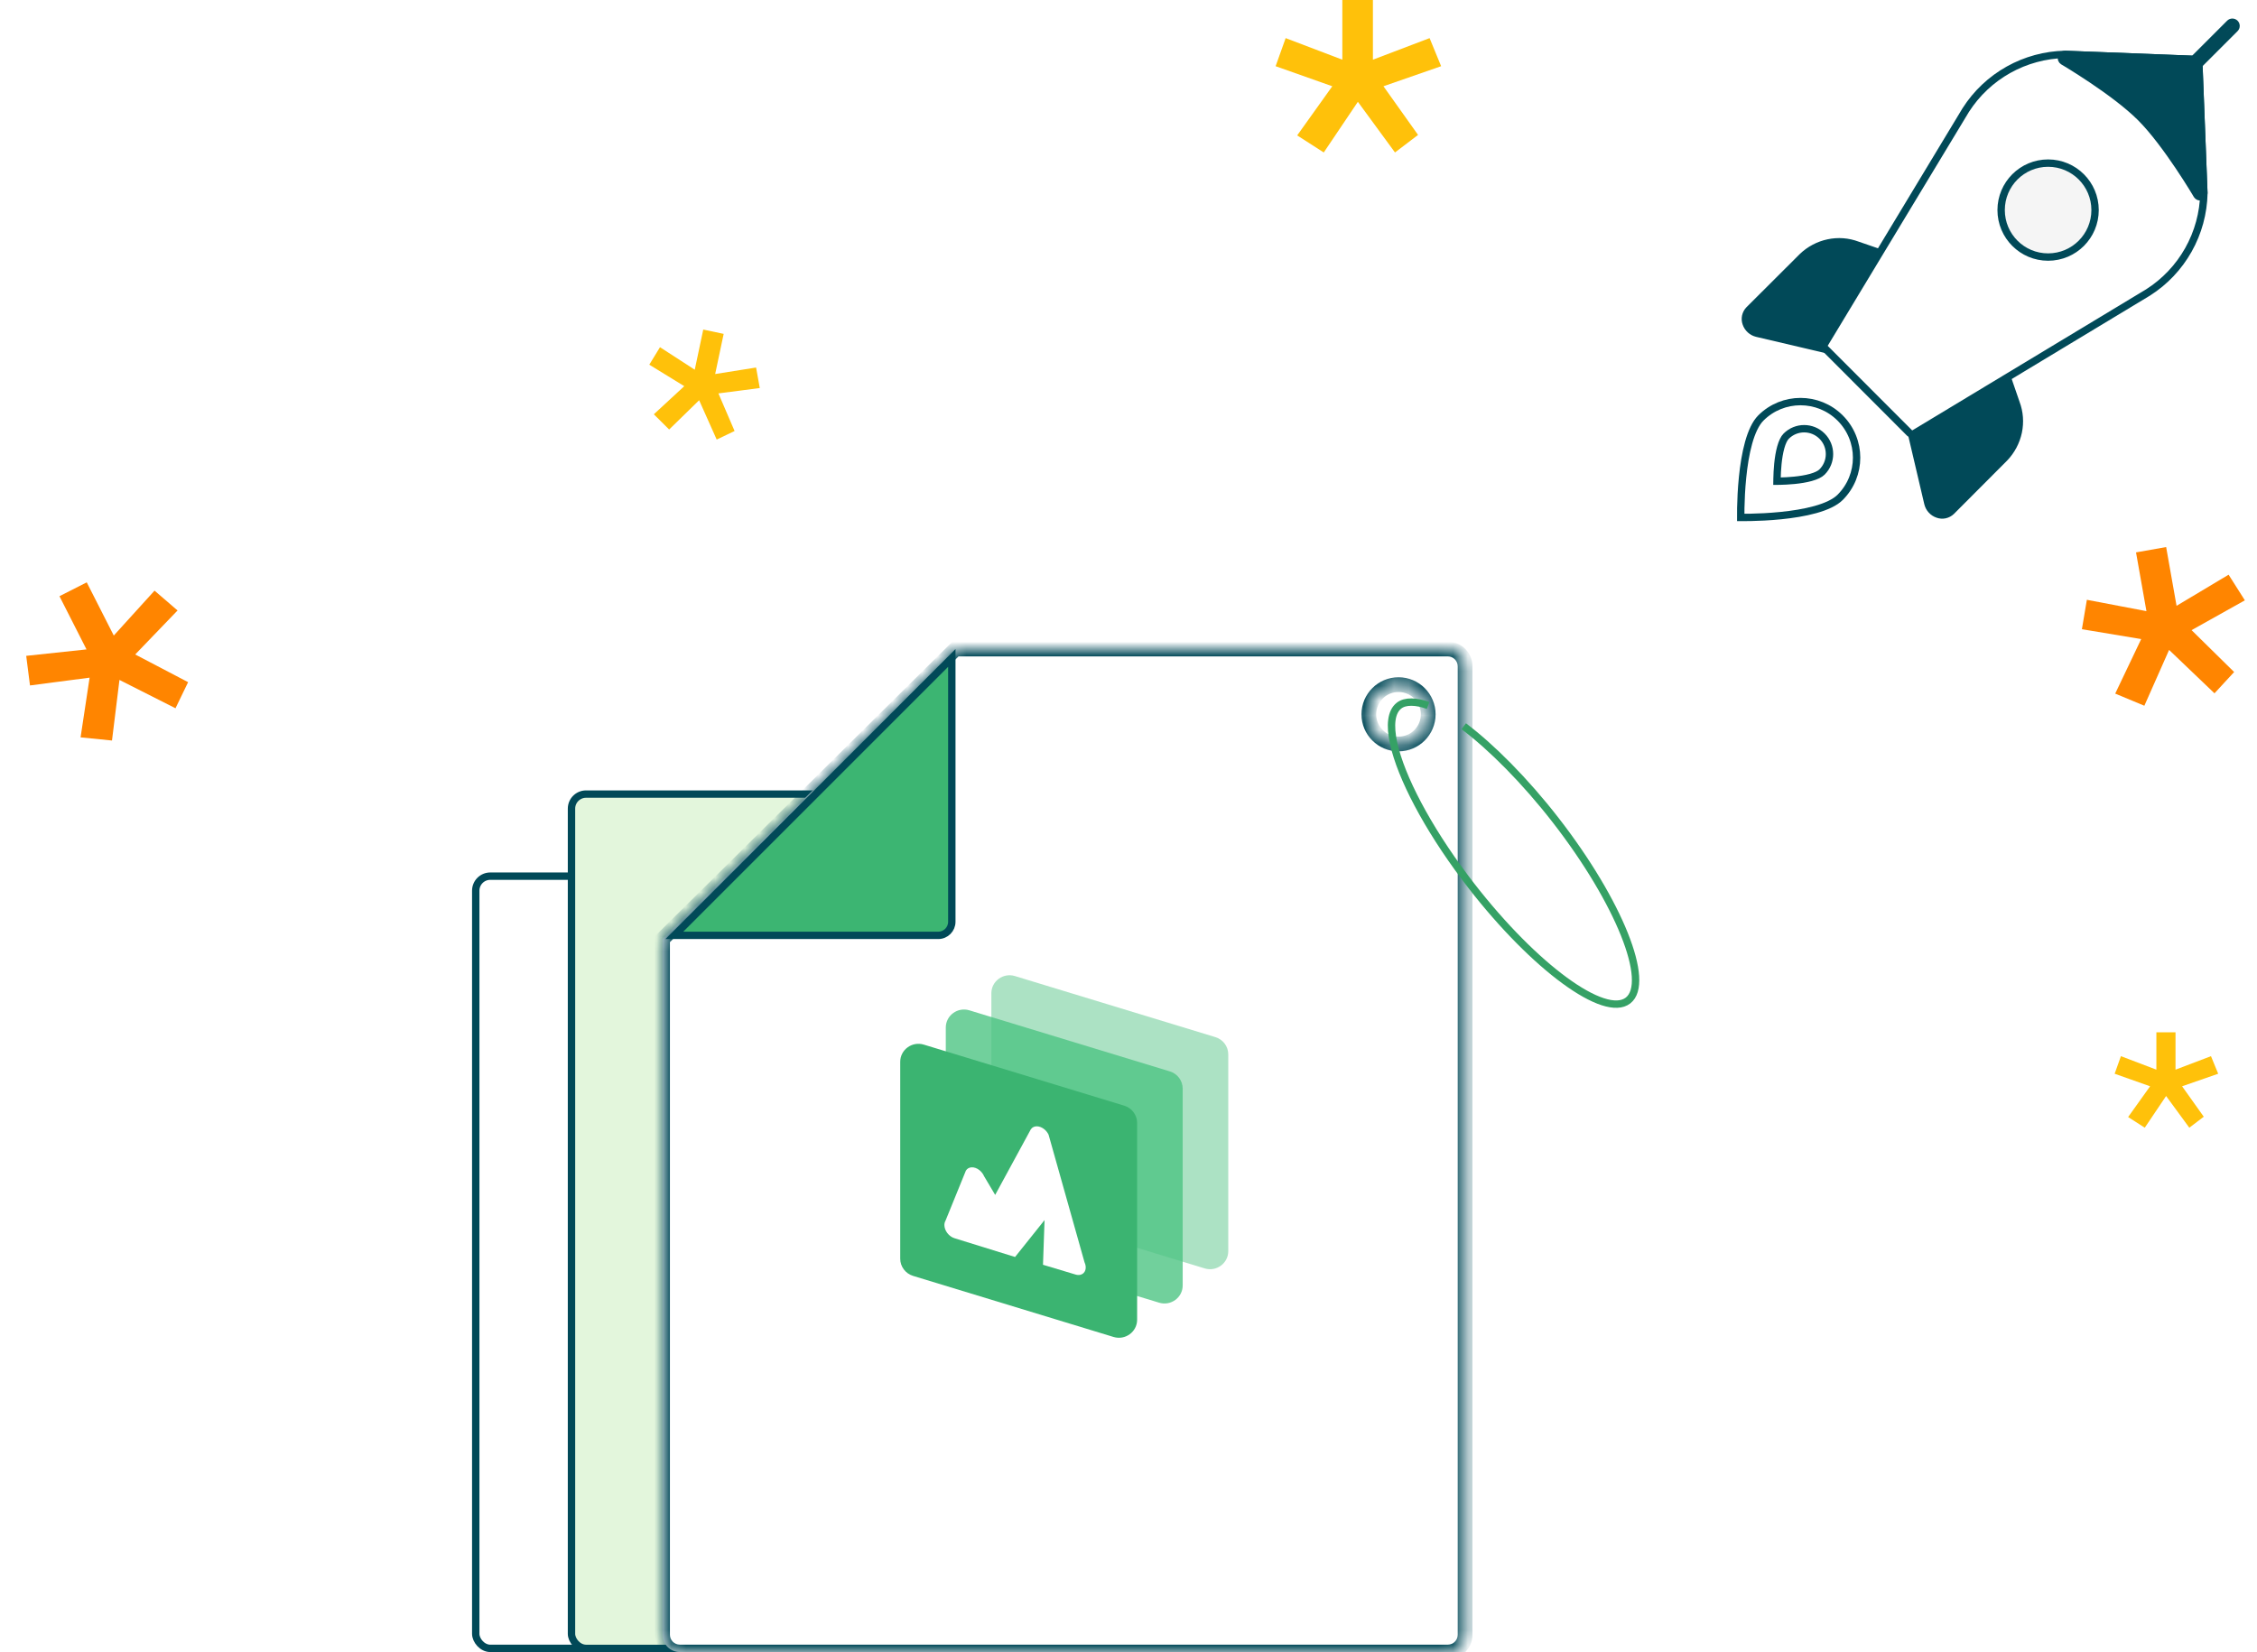<svg width="153" height="112" viewBox="0 0 153 112" fill="none" xmlns="http://www.w3.org/2000/svg">
<rect width="153" height="112" fill="white"/>
<path d="M127.941 17.316L125.906 16.615C125.282 16.38 124.601 16.328 123.942 16.468C123.282 16.607 122.671 16.93 122.182 17.4L118.567 21.006C118.451 21.127 118.372 21.277 118.337 21.439C118.302 21.602 118.314 21.77 118.37 21.924C118.426 22.089 118.523 22.236 118.651 22.353C118.78 22.47 118.936 22.553 119.106 22.593L124.015 23.745" fill="#014958" stroke="#014958" stroke-width="0.5" stroke-linecap="round" stroke-linejoin="round"/>
<path d="M135.967 25.29L136.669 27.325C136.904 27.948 136.955 28.629 136.816 29.289C136.676 29.948 136.353 30.559 135.883 31.049L132.278 34.664C132.157 34.779 132.006 34.859 131.844 34.894C131.681 34.928 131.514 34.917 131.36 34.86C131.194 34.804 131.047 34.708 130.93 34.579C130.813 34.451 130.731 34.295 130.69 34.125L129.538 29.215" fill="#014958" stroke="#014958" stroke-width="0.5" stroke-linecap="round" stroke-linejoin="round"/>
<path d="M148.708 4.024L140.001 3.687C139.996 3.687 139.991 3.687 139.986 3.687C138.642 3.715 137.325 4.073 136.153 4.729C134.98 5.386 133.987 6.321 133.262 7.452L133.262 7.452L133.258 7.458L123.684 23.315C123.624 23.413 123.639 23.539 123.721 23.621L129.45 29.358C129.532 29.439 129.658 29.455 129.756 29.395L145.613 19.828L145.613 19.829L145.618 19.825C146.753 19.102 147.692 18.11 148.351 16.938C149.011 15.765 149.371 14.447 149.4 13.101C149.4 13.099 149.4 13.096 149.4 13.094C149.4 13.091 149.4 13.088 149.399 13.086L149.062 4.378L150.245 3.194L151.506 1.934C151.604 1.836 151.604 1.678 151.506 1.58C151.408 1.483 151.25 1.483 151.152 1.58L149.892 2.841L148.708 4.024Z" fill="white" stroke="#014958" stroke-width="0.5" stroke-linecap="round" stroke-linejoin="round"/>
<path d="M148.932 13.223C148.99 13.322 149.108 13.368 149.218 13.336C149.328 13.304 149.402 13.201 149.397 13.087L149.055 4.27C149.05 4.139 148.946 4.034 148.815 4.029L139.999 3.688C139.884 3.683 139.781 3.757 139.749 3.868C139.717 3.978 139.764 4.095 139.862 4.153L139.989 3.938L139.862 4.153L139.863 4.153L139.863 4.154L139.865 4.155L139.872 4.159L139.901 4.176C139.927 4.191 139.965 4.214 140.014 4.243C140.112 4.303 140.254 4.389 140.431 4.499C140.784 4.718 141.274 5.029 141.821 5.396C142.917 6.132 144.225 7.086 145.112 7.973C145.999 8.86 146.953 10.168 147.69 11.265C148.057 11.811 148.368 12.301 148.587 12.654C148.696 12.831 148.783 12.974 148.842 13.072C148.871 13.121 148.894 13.159 148.909 13.184L148.926 13.213L148.931 13.221L148.932 13.222L148.932 13.223L148.932 13.223L149.148 13.096L148.932 13.223Z" fill="#014958" stroke="#014958" stroke-width="0.5" stroke-linecap="round" stroke-linejoin="round"/>
<path d="M138.839 17.427C140.598 17.427 142.023 16.001 142.023 14.242C142.023 12.484 140.598 11.058 138.839 11.058C137.08 11.058 135.655 12.484 135.655 14.242C135.655 16.001 137.08 17.427 138.839 17.427Z" fill="#F5F5F5" stroke="#014958" stroke-width="0.5" stroke-linecap="round" stroke-linejoin="round"/>
<path d="M124.743 33.717C124.393 34.066 123.799 34.34 123.065 34.545C122.338 34.748 121.508 34.876 120.719 34.955C119.931 35.035 119.191 35.065 118.647 35.076C118.377 35.081 118.156 35.081 118.002 35.08C118.001 34.926 118.001 34.705 118.006 34.435C118.017 33.891 118.047 33.151 118.127 32.363C118.206 31.574 118.334 30.744 118.537 30.017C118.742 29.283 119.016 28.689 119.365 28.339C120.85 26.854 123.258 26.854 124.743 28.339C126.228 29.824 126.228 32.232 124.743 33.717Z" fill="white" stroke="#014958" stroke-width="0.5"/>
<path d="M123.516 31.998C123.37 32.144 123.108 32.269 122.757 32.367C122.414 32.463 122.019 32.524 121.639 32.562C121.261 32.6 120.905 32.615 120.644 32.62C120.576 32.621 120.515 32.622 120.461 32.622C120.462 32.569 120.462 32.508 120.463 32.44C120.469 32.178 120.483 31.822 120.521 31.444C120.56 31.065 120.621 30.669 120.717 30.326C120.815 29.976 120.94 29.713 121.086 29.568C121.757 28.897 122.845 28.897 123.516 29.568C124.187 30.239 124.187 31.327 123.516 31.998Z" fill="white" stroke="#014958" stroke-width="0.5"/>
<rect x="32.25" y="59.398" width="39.68" height="52.352" rx="0.986" fill="white" stroke="#014958" stroke-width="0.5"/>
<rect x="38.741" y="53.835" width="39.68" height="57.916" rx="0.986" fill="#E3F6DC" stroke="#014958" stroke-width="0.5"/>
<mask id="path-10-inside-1_7088_3737" fill="white">
<path fill-rule="evenodd" clip-rule="evenodd" d="M98.146 44H64.773L44.913 63.662V110.826C44.913 111.472 45.437 111.997 46.084 111.997H98.146C98.793 111.997 99.317 111.472 99.317 110.826V45.171C99.317 44.524 98.793 44 98.146 44ZM94.805 50.438C95.916 50.438 96.817 49.537 96.817 48.426C96.817 47.315 95.916 46.414 94.805 46.414C93.694 46.414 92.793 47.315 92.793 48.426C92.793 49.537 93.694 50.438 94.805 50.438Z"/>
</mask>
<path fill-rule="evenodd" clip-rule="evenodd" d="M98.146 44H64.773L44.913 63.662V110.826C44.913 111.472 45.437 111.997 46.084 111.997H98.146C98.793 111.997 99.317 111.472 99.317 110.826V45.171C99.317 44.524 98.793 44 98.146 44ZM94.805 50.438C95.916 50.438 96.817 49.537 96.817 48.426C96.817 47.315 95.916 46.414 94.805 46.414C93.694 46.414 92.793 47.315 92.793 48.426C92.793 49.537 93.694 50.438 94.805 50.438Z" fill="white"/>
<path d="M64.773 44V43.5H64.568L64.421 43.645L64.773 44ZM44.913 63.662L44.561 63.306L44.413 63.453V63.662H44.913ZM64.773 44.5H98.146V43.5H64.773V44.5ZM45.265 64.017L65.125 44.355L64.421 43.645L44.561 63.306L45.265 64.017ZM45.413 110.826V63.662H44.413V110.826H45.413ZM46.084 111.497C45.714 111.497 45.413 111.196 45.413 110.826H44.413C44.413 111.749 45.161 112.497 46.084 112.497V111.497ZM98.146 111.497H46.084V112.497H98.146V111.497ZM98.817 110.826C98.817 111.196 98.517 111.497 98.146 111.497V112.497C99.069 112.497 99.817 111.749 99.817 110.826H98.817ZM98.817 45.171V110.826H99.817V45.171H98.817ZM98.146 44.5C98.517 44.5 98.817 44.8 98.817 45.171H99.817C99.817 44.248 99.069 43.5 98.146 43.5V44.5ZM96.317 48.426C96.317 49.261 95.64 49.938 94.805 49.938V50.938C96.192 50.938 97.317 49.813 97.317 48.426H96.317ZM94.805 46.914C95.64 46.914 96.317 47.591 96.317 48.426H97.317C97.317 47.039 96.192 45.914 94.805 45.914V46.914ZM93.293 48.426C93.293 47.591 93.97 46.914 94.805 46.914V45.914C93.418 45.914 92.293 47.039 92.293 48.426H93.293ZM94.805 49.938C93.97 49.938 93.293 49.261 93.293 48.426H92.293C92.293 49.813 93.418 50.938 94.805 50.938V49.938Z" fill="#014958" mask="url(#path-10-inside-1_7088_3737)"/>
<path opacity="0.5" fill-rule="evenodd" clip-rule="evenodd" d="M67.203 67.34C67.203 66.517 68.007 65.929 68.802 66.171L82.391 70.311C82.909 70.469 83.263 70.943 83.263 71.48V84.822C83.263 85.644 82.459 86.233 81.664 85.99L68.075 81.851C67.557 81.693 67.203 81.219 67.203 80.682V67.34Z" fill="#5AC78A"/>
<path opacity="0.8" fill-rule="evenodd" clip-rule="evenodd" d="M64.114 69.663C64.114 68.841 64.918 68.252 65.713 68.494L79.302 72.634C79.82 72.792 80.174 73.266 80.174 73.803V87.145C80.174 87.968 79.37 88.556 78.575 88.314L64.986 84.174C64.468 84.016 64.114 83.542 64.114 83.005V69.663Z" fill="#4EC483"/>
<path fill-rule="evenodd" clip-rule="evenodd" d="M61.025 71.988C61.025 71.165 61.83 70.577 62.624 70.819L76.213 74.959C76.731 75.116 77.085 75.591 77.085 76.127V89.469C77.085 90.292 76.281 90.88 75.486 90.638L61.898 86.498C61.379 86.34 61.025 85.866 61.025 85.329V71.988Z" fill="#3BB471"/>
<path fill-rule="evenodd" clip-rule="evenodd" d="M70.809 76.571C70.925 76.669 71.02 76.793 71.083 76.928L73.517 85.569C73.699 85.957 73.576 86.339 73.243 86.422C73.142 86.447 73.029 86.442 72.913 86.407L70.704 85.744L70.809 82.715L68.81 85.216L64.707 83.945C64.327 83.831 64.019 83.43 64.019 83.05C64.019 82.944 64.044 82.847 64.091 82.766L65.475 79.366C65.643 79.076 66.056 79.059 66.396 79.33C66.531 79.438 66.641 79.581 66.708 79.736L67.462 81.008L69.876 76.566C70.058 76.286 70.475 76.288 70.809 76.571Z" fill="white"/>
<path d="M45.715 63.412L64.523 44.604V62.491C64.523 62.999 64.111 63.412 63.602 63.412H45.715Z" fill="#3CB572" stroke="#014958" stroke-width="0.5"/>
<path d="M99.225 49.234C101.107 50.649 103.386 52.935 105.463 55.611C109.748 61.133 111.942 66.603 110.362 67.829C108.782 69.056 104.027 65.573 99.742 60.052C99.596 59.864 99.453 59.677 99.313 59.49C96.728 56.049 94.98 52.684 94.478 50.413C94.203 49.169 94.302 48.253 94.843 47.834C95.263 47.507 96.009 47.536 96.81 47.826" stroke="#35A165" stroke-width="0.5"/>
<path d="M147.547 41.071L146.841 37.087L144.799 37.449L145.505 41.432L141.467 40.663L141.13 42.657L145.15 43.325L143.388 47.022L145.364 47.845L147.041 44.061L150.118 47.003L151.45 45.559L148.565 42.72L152.177 40.699L151.075 38.961L147.547 41.071Z" fill="#FF8500"/>
<path d="M7.713 43.086L5.88 39.48L4.031 40.419L5.864 44.026L1.777 44.463L2.033 46.469L6.074 45.941L5.462 49.989L7.592 50.203L8.098 46.095L11.896 48.016L12.752 46.247L9.166 44.369L12.036 41.386L10.476 40.042L7.713 43.086Z" fill="#FF8500"/>
<path d="M48.481 25.357L49.057 22.635L47.673 22.342L47.097 25.064L44.74 23.538L44.015 24.723L46.386 26.18L44.323 28.086L45.361 29.118L47.394 27.134L48.584 29.8L49.797 29.22L48.701 26.67L51.505 26.307L51.254 24.916L48.481 25.357Z" fill="#FFC10A"/>
<path d="M93.069 4.046V0H90.995V4.046L87.153 2.584L86.473 4.488L90.315 5.848L87.935 9.18L89.737 10.336L92.049 6.902L94.565 10.336L96.129 9.146L93.783 5.848L97.693 4.488L96.911 2.584L93.069 4.046Z" fill="#FFC10A"/>
<path d="M147.476 72.517V69.985H146.179V72.517L143.775 71.602L143.35 72.793L145.753 73.644L144.264 75.729L145.392 76.452L146.838 74.303L148.412 76.452L149.391 75.707L147.923 73.644L150.369 72.793L149.88 71.602L147.476 72.517Z" fill="#FFC10A"/>
</svg>
